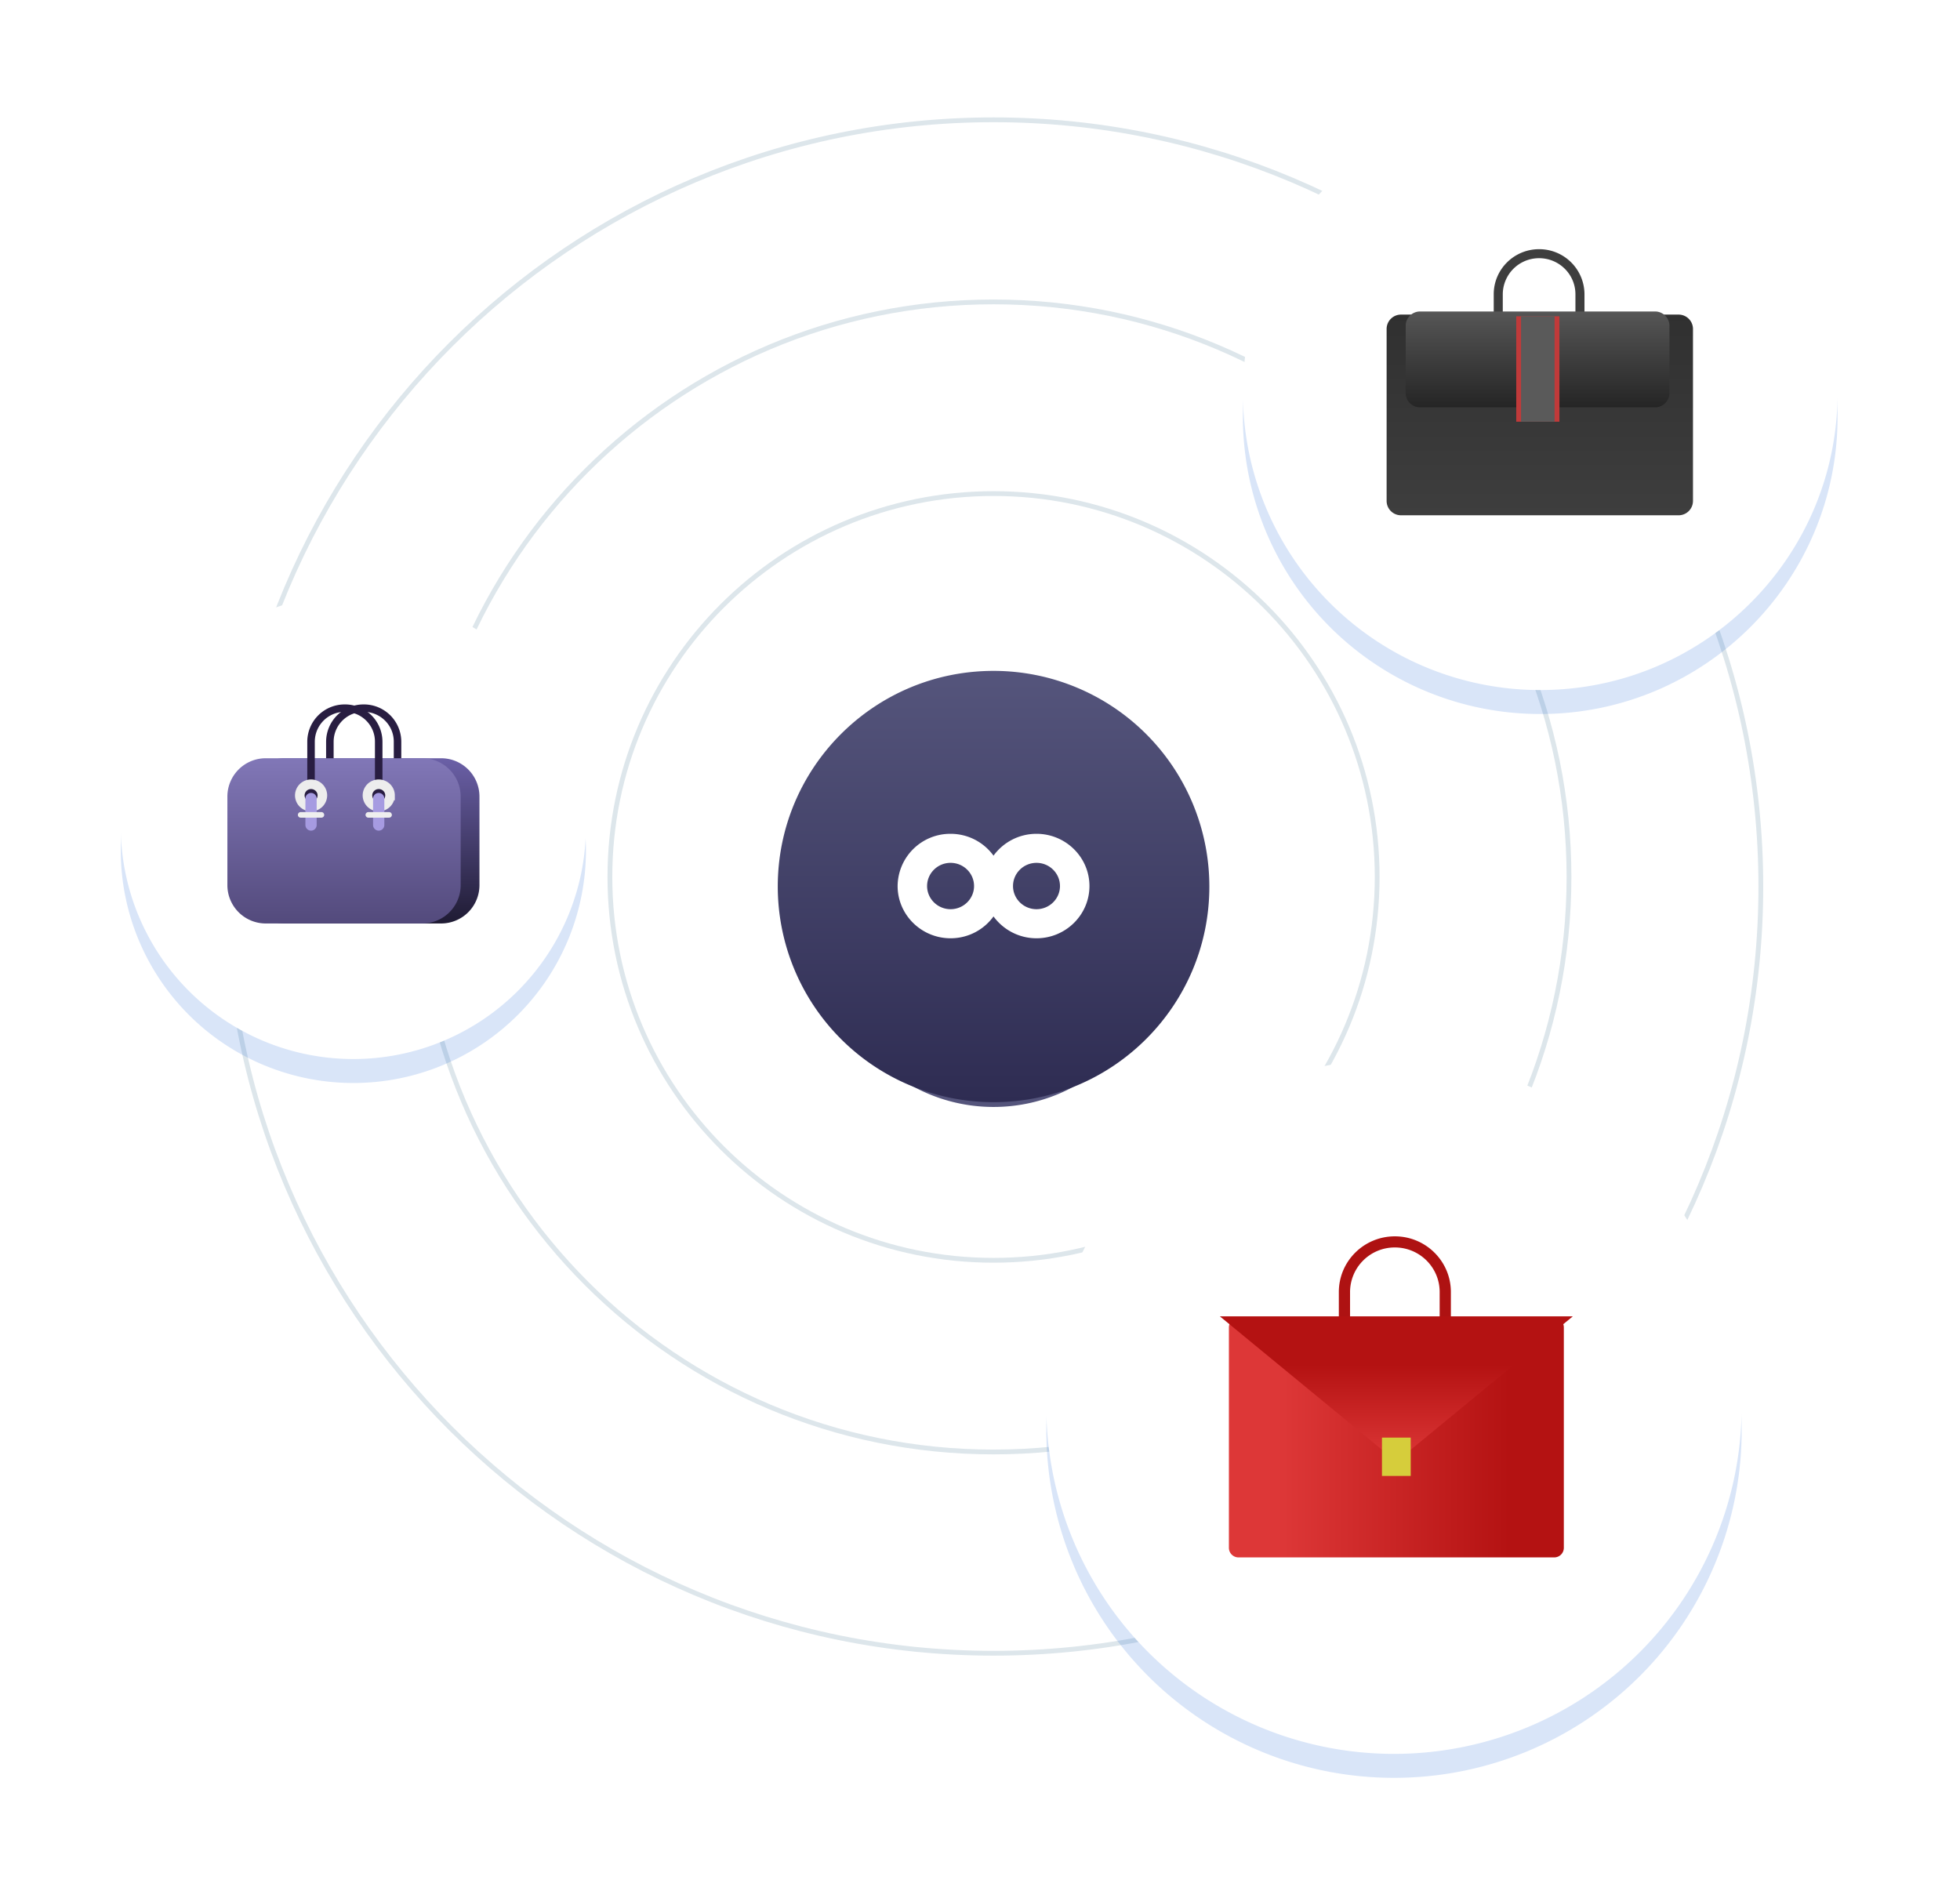 <svg xmlns="http://www.w3.org/2000/svg" xmlns:xlink="http://www.w3.org/1999/xlink" width="409" height="396" viewBox="0 0 409 396"><defs><path id="a" d="M420.34 480.5a72.53 72.53 0 0 1 72.55-72.5 72.53 72.53 0 0 1 72.55 72.5 72.53 72.53 0 0 1-72.55 72.5 72.53 72.53 0 0 1-72.55-72.5z"/><path id="b" d="M461.36 269c0-34.24 27.78-62 62.05-62a62.02 62.02 0 0 1 62.04 62c0 34.24-27.78 62-62.05 62a62.02 62.02 0 0 1-62.04-62z"/><path id="c" d="M227.2 359.5a48.52 48.52 0 0 1 48.53-48.5 48.52 48.52 0 0 1 48.54 48.5 48.52 48.52 0 0 1-48.53 48.5 48.52 48.52 0 0 1-48.54-48.5z"/><path id="d" d="M329.27 370c0-44.18 35.84-80 80.06-80 44.2 0 80.05 35.82 80.05 80s-35.84 80-80.06 80c-44.2 0-80.05-35.82-80.05-80z"/><path id="e" d="M289.24 370c0-66.27 53.76-120 120.08-120 66.33 0 120.09 53.73 120.09 120 0 66.27-53.76 120-120.08 120-66.33 0-120.09-53.73-120.09-120z"/><path id="f" d="M249.22 372c0-88.37 71.68-160 160.11-160s160.11 71.63 160.11 160-71.68 160-160.11 160-160.11-71.63-160.11-160z"/><path id="i" d="M493.07 445c6.46 0 11.69 5.2 11.69 11.62v15.11h-2.34v-15.11c0-5.14-4.19-9.3-9.35-9.3a9.32 9.32 0 0 0-9.35 9.3v15.11h-2.34v-15.11c0-6.42 5.23-11.62 11.69-11.62z"/><path id="k" d="M458.44 464c0-1.1.9-2 2-2h65.89a2 2 0 0 1 2 2v46a2 2 0 0 1-2 2h-65.89a2 2 0 0 1-2-2z"/><path id="m" d="M493.38 492l36.82-30.3h-73.64z"/><path id="n" d="M490.38 495v-8h6v8z"/><path id="r" d="M491.35 255.65a3 3 0 0 1 3-3h57.93a3 3 0 0 1 3 3v35.88a3 3 0 0 1-3 3h-57.93a3 3 0 0 1-3-3z"/><path id="s" d="M523.17 239a9.44 9.44 0 0 1 9.47 9.41v12.24h-1.89v-12.24c0-4.16-3.4-7.53-7.58-7.53a7.56 7.56 0 0 0-7.58 7.53v12.24h-1.89v-12.24c0-5.2 4.24-9.41 9.47-9.41z"/><path id="u" d="M495.33 255a3 3 0 0 1 3-3h49.04a3 3 0 0 1 3 3v14a3 3 0 0 1-3 3h-49.04a3 3 0 0 1-3-3z"/><path id="v" d="M518.4 275v-22h9.01v22z"/><path id="w" d="M519.4 275v-22h7v22z"/><path id="A" d="M253.37 353.23a8 8 0 0 1 8-8h32.68a8 8 0 0 1 8 8v18.48a8 8 0 0 1-8 8h-32.68a8 8 0 0 1-8-8z"/><path id="B" d="M270.05 341.75a7.8 7.8 0 0 1 7.84-7.75 7.8 7.8 0 0 1 7.85 7.75v10.07h-1.57v-10.07c0-3.42-2.8-6.2-6.27-6.2a6.24 6.24 0 0 0-6.28 6.2v10.07h-1.57v-10.07z"/><path id="D" d="M249.45 353.23a8 8 0 0 1 8-8h32.68a8 8 0 0 1 8 8v18.48a8 8 0 0 1-8 8h-32.68a8 8 0 0 1-8-8z"/><path id="E" d="M266.12 341.75a7.8 7.8 0 0 1 7.84-7.75 7.8 7.8 0 0 1 7.85 7.75v10.07h-1.57v-10.07c0-3.42-2.8-6.2-6.27-6.2a6.24 6.24 0 0 0-6.28 6.2v10.07h-1.57v-10.07z"/><path id="F" d="M264.56 352.99a2.34 2.34 0 0 1 2.35-2.33c1.3 0 2.36 1.04 2.36 2.33a2.34 2.34 0 0 1-2.35 2.32 2.34 2.34 0 0 1-2.36-2.33z"/><path id="G" d="M278.68 352.99a2.34 2.34 0 0 1 2.35-2.33c1.3 0 2.36 1.04 2.36 2.33a2.34 2.34 0 0 1-2.35 2.32 2.34 2.34 0 0 1-2.36-2.33z"/><path id="H" d="M265.73 353.76a1.18 1.18 0 1 1 2.35 0v5.4c0 .65-.53 1.18-1.17 1.18-.65 0-1.18-.53-1.18-1.18z"/><path id="I" d="M279.85 353.76a1.18 1.18 0 1 1 2.35 0v5.4c0 .65-.53 1.18-1.17 1.18-.65 0-1.18-.53-1.18-1.18z"/><path id="J" d="M264.16 357.05c0-.32.26-.58.58-.58h4.33a.58.58 0 1 1 0 1.16h-4.33a.58.58 0 0 1-.58-.58z"/><path id="K" d="M278.28 357.05c0-.32.26-.58.58-.58h4.33a.58.58 0 1 1 0 1.16h-4.33a.58.58 0 0 1-.58-.58z"/><path id="M" d="M374.3 383c0-19.33 15.68-35 35.02-35a35.01 35.01 0 0 1 35.03 35c0 19.33-15.68 35-35.03 35a35.01 35.01 0 0 1-35.02-35z"/><path id="O" d="M364.3 372c0-24.85 20.16-45 45.03-45a45.02 45.02 0 0 1 45.03 45c0 24.85-20.16 45-45.03 45a45.02 45.02 0 0 1-45.03-45z"/><path id="P" d="M413.39 371.9c0-2.67 2.2-4.84 4.9-4.84s4.9 2.17 4.9 4.84c0 2.66-2.2 4.83-4.9 4.83s-4.9-2.17-4.9-4.83zm-17.93 0c0-2.67 2.2-4.84 4.9-4.84s4.9 2.17 4.9 4.84c0 2.66-2.2 4.83-4.9 4.83s-4.9-2.17-4.9-4.83zm13.86-6.34c-2-2.76-5.27-4.56-8.96-4.56a10.99 10.99 0 0 0-11.05 10.9c0 6 4.96 10.9 11.05 10.9 3.7 0 6.96-1.8 8.96-4.56 2.01 2.75 5.28 4.56 8.97 4.56 6.1 0 11.05-4.9 11.05-10.9 0-6.01-4.96-10.9-11.05-10.9-3.7 0-6.96 1.8-8.97 4.56z"/><mask id="h" width="2" height="2" x="-1" y="-1"><path fill="#fff" d="M420.34 408h145.1v145h-145.1z"/><use xlink:href="#a"/></mask><filter id="g" width="215.1" height="220" x="385.34" y="398" filterUnits="userSpaceOnUse"><feOffset dy="5" in="SourceGraphic" result="FeOffset1240Out"/><feGaussianBlur in="FeOffset1240Out" result="FeGaussianBlur1241Out" stdDeviation="10 10"/></filter><linearGradient id="j" x1="469.78" x2="516.99" y1="495.11" y2="495.11" gradientUnits="userSpaceOnUse"><stop offset="0" stop-color="#dd3737"/><stop offset="1" stop-color="#b41212"/></linearGradient><linearGradient id="l" x1="493.38" x2="493.38" y1="492" y2="471.55" gradientUnits="userSpaceOnUse"><stop offset="0" stop-color="#dd3737"/><stop offset=".99" stop-color="#b41212"/></linearGradient><mask id="p" width="2" height="2" x="-1" y="-1"><path fill="#fff" d="M461.36 207h124.09v124H461.36z"/><use xlink:href="#b"/></mask><filter id="o" width="194.09" height="199" x="426.36" y="197" filterUnits="userSpaceOnUse"><feOffset dy="5" in="SourceGraphic" result="FeOffset1282Out"/><feGaussianBlur in="FeOffset1282Out" result="FeGaussianBlur1283Out" stdDeviation="10 10"/></filter><linearGradient id="q" x1="523.32" x2="523.32" y1="252.65" y2="294.53" gradientUnits="userSpaceOnUse"><stop offset="0" stop-color="#303030"/><stop offset="1" stop-color="#3e3e3e"/></linearGradient><linearGradient id="t" x1="522.85" x2="522.85" y1="252" y2="272" gradientUnits="userSpaceOnUse"><stop offset="0" stop-color="#565656"/><stop offset="1" stop-color="#252525"/></linearGradient><mask id="y" width="2" height="2" x="-1" y="-1"><path fill="#fff" d="M227.2 311h97.07v97H227.2z"/><use xlink:href="#c"/></mask><filter id="x" width="167.07" height="172" x="192.2" y="301" filterUnits="userSpaceOnUse"><feOffset dy="5" in="SourceGraphic" result="FeOffset1329Out"/><feGaussianBlur in="FeOffset1329Out" result="FeGaussianBlur1330Out" stdDeviation="10 10"/></filter><linearGradient id="z" x1="277.72" x2="277.72" y1="345.23" y2="379.71" gradientUnits="userSpaceOnUse"><stop offset="0" stop-color="#6b60a7"/><stop offset="1" stop-color="#1f1b33"/></linearGradient><linearGradient id="C" x1="273.8" x2="273.8" y1="345.23" y2="379.71" gradientUnits="userSpaceOnUse"><stop offset="0" stop-color="#8177b7"/><stop offset="1" stop-color="#534a7c"/></linearGradient><filter id="L" width="196%" height="196%" x="-38%" y="-38%" filterUnits="objectBoundingBox"><feGaussianBlur in="SourceGraphic" result="FeGaussianBlur1396Out" stdDeviation="10 10"/></filter><linearGradient id="N" x1="409.33" x2="409.33" y1="327" y2="417" gradientUnits="userSpaceOnUse"><stop offset="0" stop-color="#55557c"/><stop offset="1" stop-color="#2e2c52"/></linearGradient></defs><use fill="#fff" fill-opacity="0" stroke="#dde6eb" stroke-miterlimit="50" xlink:href="#d" transform="translate(-202 -187)"/><use fill="#fff" fill-opacity="0" stroke="#dde6eb" stroke-miterlimit="50" xlink:href="#e" transform="translate(-202 -187)"/><use fill="#fff" fill-opacity="0" stroke="#dde6eb" stroke-miterlimit="50" xlink:href="#f" transform="translate(-202 -187)"/><g transform="translate(-202 -187)"><g filter="url(#g)"><use fill="none" stroke-opacity=".15" stroke-width="0" mask="url(&quot;#h&quot;)" xlink:href="#a"/><use fill="#0056d1" fill-opacity=".15" xlink:href="#a"/></g><use fill="#fff" xlink:href="#a"/></g><use fill="#ae1212" xlink:href="#i" transform="translate(-202 -187)"/><use fill="url(#j)" xlink:href="#k" transform="translate(-202 -187)"/><use fill="url(#l)" xlink:href="#m" transform="translate(-202 -187)"/><use fill="#d6cd3b" xlink:href="#n" transform="translate(-202 -187)"/><g transform="translate(-202 -187)"><g filter="url(#o)"><use fill="none" stroke-opacity=".15" stroke-width="0" mask="url(&quot;#p&quot;)" xlink:href="#b"/><use fill="#0056d1" fill-opacity=".15" xlink:href="#b"/></g><use fill="#fff" xlink:href="#b"/></g><use fill="url(#q)" xlink:href="#r" transform="translate(-202 -187)"/><use fill="#3e3e3e" xlink:href="#s" transform="translate(-202 -187)"/><use fill="url(#t)" xlink:href="#u" transform="translate(-202 -187)"/><use fill="#c03a3a" xlink:href="#v" transform="translate(-202 -187)"/><use fill="#5a5a5a" xlink:href="#w" transform="translate(-202 -187)"/><g transform="translate(-202 -187)"><g filter="url(#x)"><use fill="none" stroke-opacity=".15" stroke-width="0" mask="url(&quot;#y&quot;)" xlink:href="#c"/><use fill="#0056d1" fill-opacity=".15" xlink:href="#c"/></g><use fill="#fff" xlink:href="#c"/></g><use fill="url(#z)" xlink:href="#A" transform="translate(-202 -187)"/><use fill="#281d41" xlink:href="#B" opacity=".7" transform="translate(-202 -187)"/><use fill="url(#C)" xlink:href="#D" transform="translate(-202 -187)"/><use fill="#281d41" xlink:href="#E" transform="translate(-202 -187)"/><g transform="translate(-202 -187)"><use fill="#281d41" xlink:href="#F"/><use fill="#fff" fill-opacity="0" stroke="#ededed" stroke-miterlimit="50" stroke-width="2" xlink:href="#F"/></g><g transform="translate(-202 -187)"><use fill="#281d41" xlink:href="#G"/><use fill="#fff" fill-opacity="0" stroke="#ededed" stroke-miterlimit="50" stroke-width="2" xlink:href="#G"/></g><use fill="#a69be1" xlink:href="#H" transform="translate(-202 -187)"/><use fill="#a69be1" xlink:href="#I" transform="translate(-202 -187)"/><use fill="#eee" xlink:href="#J" transform="translate(-202 -187)"/><use fill="#eee" xlink:href="#K" transform="translate(-202 -187)"/><use fill="#55557c" xlink:href="#M" filter="url(#L)" transform="translate(-202 -187)"/><use fill="url(#N)" xlink:href="#O" transform="translate(-202 -187)"/><use fill="#fff" xlink:href="#P" transform="translate(-202 -187)"/></svg>